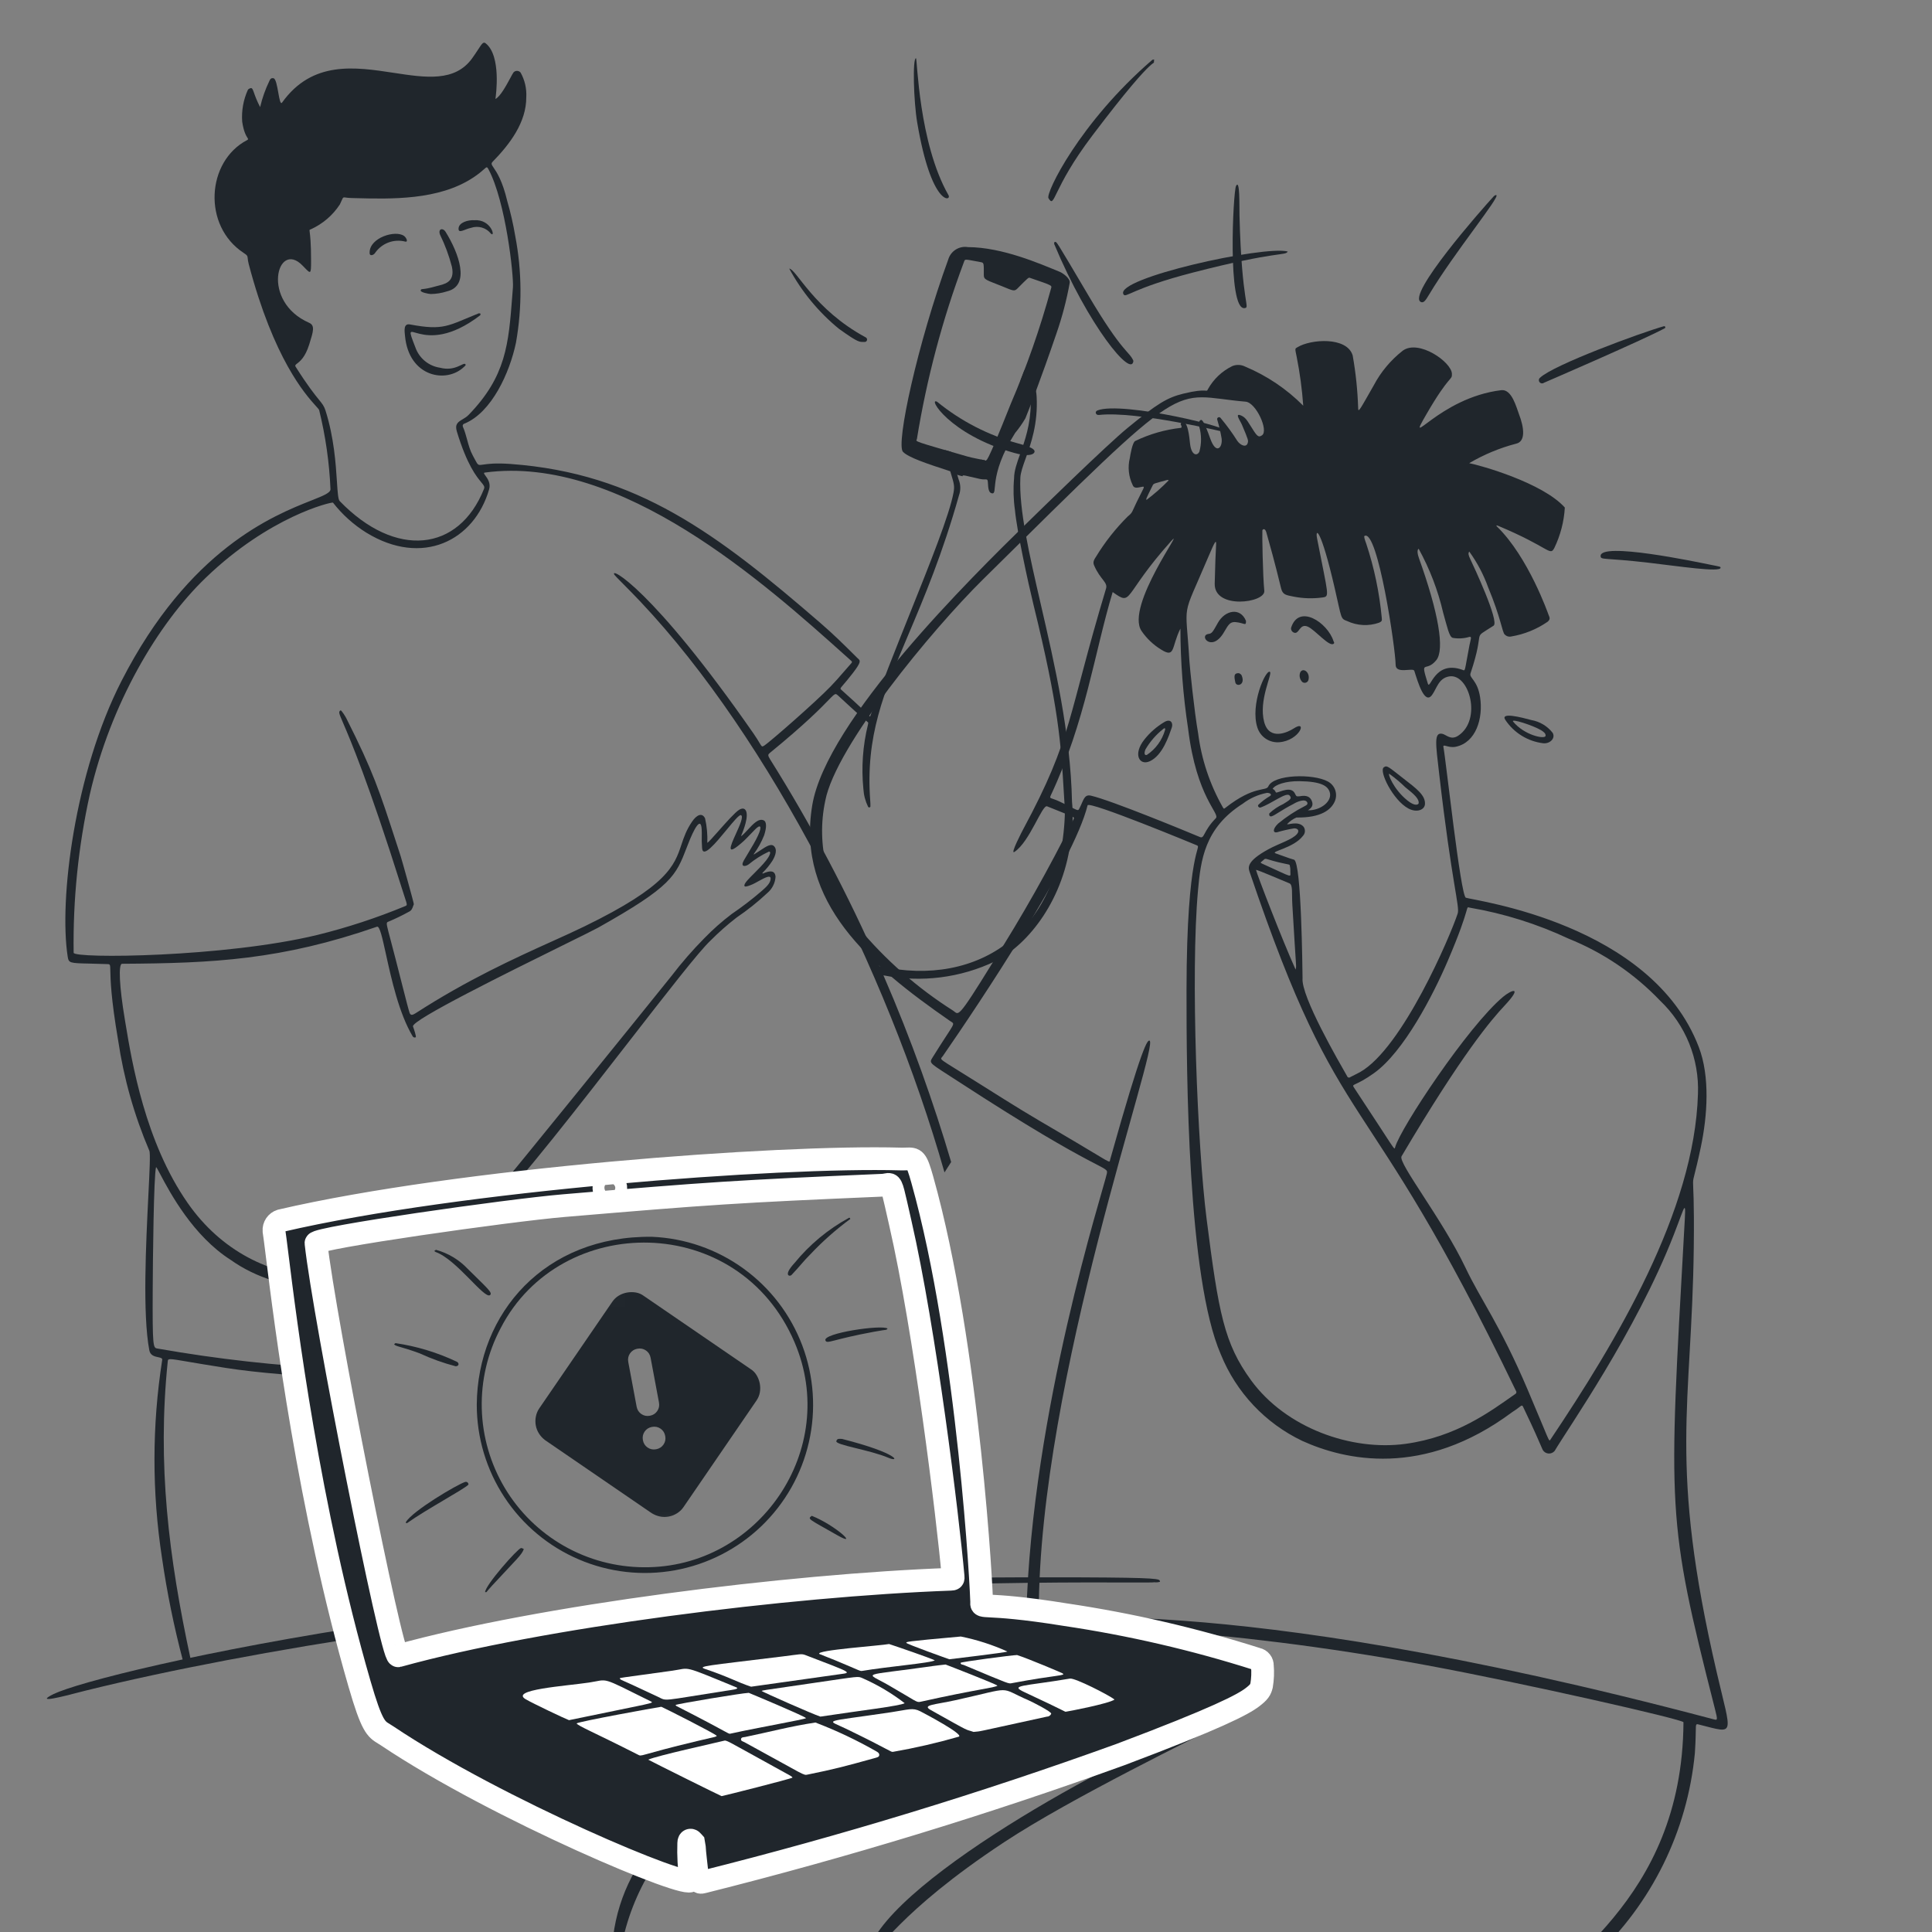 <svg width="85" height="85" viewBox="0 0 85 85" fill="none" xmlns="http://www.w3.org/2000/svg">
<rect x="0" y="0" width="85" height="85" fill="#808080" stroke="none"/>
<g clip-path="url(#clip0_578_3980)">
<path d="M17.819 14.785C17.989 16.594 19.656 16.897 20.431 16.125C20.46 16.096 20.513 16.062 20.47 16.019C20.381 15.93 20.025 16.355 19.358 16.178C19.113 16.142 18.883 16.04 18.692 15.882C18.501 15.724 18.356 15.517 18.275 15.283C17.612 13.576 18.507 15.872 21.122 13.875C21.138 13.863 21.136 13.825 21.143 13.8C21.115 13.795 21.083 13.777 21.061 13.786C19.704 14.33 19.533 14.555 18.037 14.274C17.738 14.219 17.799 14.572 17.819 14.785Z" fill="#20262C"/>
<path d="M18.954 12.936C19.196 12.932 19.436 12.893 19.666 12.819C20.72 12.567 20.176 11.119 19.604 10.2C19.481 10.004 19.256 10.066 19.363 10.333C19.583 10.782 19.756 11.252 19.882 11.736C20.037 12.453 19.504 12.506 19.221 12.585C18.532 12.783 18.547 12.674 18.51 12.768C18.473 12.861 18.849 12.93 18.954 12.936Z" fill="#20262C"/>
<path d="M16.523 11.099C16.669 10.899 16.871 10.748 17.103 10.664C17.335 10.58 17.587 10.568 17.826 10.628C17.973 10.662 17.878 10.455 17.78 10.383C17.4 10.104 16.264 10.456 16.262 11.105C16.243 11.28 16.433 11.255 16.523 11.099Z" fill="#20262C"/>
<path d="M20.722 10.024C20.876 9.971 21.044 9.967 21.201 10.012C21.358 10.058 21.497 10.151 21.598 10.279C21.811 10.474 21.616 9.63 20.857 9.689C20.596 9.672 20.192 9.786 20.175 10.045C20.157 10.304 20.439 10.082 20.722 10.024Z" fill="#20262C"/>
<path fill-rule="evenodd" clip-rule="evenodd" d="M45.123 20.174C45.001 20.514 44.902 20.791 44.891 21.018C44.827 22.406 45.277 24.358 45.793 26.598C46.401 29.234 47.101 32.271 47.163 35.262C47.214 35.797 47.2 36.337 47.121 36.869C46.833 39.526 45.276 41.535 43.792 42.288C42.262 43.023 40.534 43.241 38.868 42.911C40.099 45.743 41.096 48.576 41.847 51.124C41.748 51.275 41.651 51.427 41.554 51.581C39.011 42.651 33.874 32.506 28.177 26.471C27.912 26.19 27.628 25.903 27.409 25.682C27.204 25.476 27.057 25.327 27.036 25.295C26.769 24.893 28.674 25.84 33.137 32.251C33.274 32.448 33.357 32.586 33.412 32.679C33.52 32.86 33.525 32.868 33.629 32.8C33.87 32.643 35.836 30.93 36.538 30.207C36.734 30.006 36.919 29.793 37.103 29.58C37.218 29.447 37.334 29.313 37.452 29.182C37.492 29.139 37.495 29.112 37.452 29.076C37.404 29.032 37.355 28.989 37.306 28.944L37.198 28.848L37.197 28.847C33.673 25.688 27.306 19.981 21.333 20.791C21.264 20.8 21.298 20.848 21.358 20.929C21.448 21.053 21.597 21.258 21.52 21.526C20.867 23.79 18.581 24.946 16.116 23.434C15.552 23.083 15.056 22.635 14.648 22.112C14.555 22.087 11.857 22.717 9.052 25.419C6.95 27.44 4.868 30.953 3.952 34.947C3.446 37.235 3.207 39.574 3.24 41.917C3.237 42.182 9.892 42.121 13.961 41.134C15.279 40.809 16.57 40.385 17.825 39.866C17.923 39.826 17.921 39.822 17.804 39.467C17.774 39.373 17.735 39.255 17.688 39.106C16.191 34.361 15.413 32.548 15.098 31.814C14.905 31.362 14.886 31.319 14.983 31.253C15.018 31.23 15.207 31.541 15.235 31.598C16.419 33.948 16.684 34.763 17.456 37.14L17.458 37.145C17.512 37.311 17.568 37.484 17.627 37.666C17.682 37.835 18.218 39.754 18.207 39.781C18.196 39.807 18.186 39.834 18.177 39.861C18.142 39.962 18.107 40.064 17.985 40.116C17.696 40.275 17.4 40.419 17.096 40.546L17.092 40.547C17.068 40.556 17.049 40.564 17.037 40.577C16.991 40.624 17.023 40.748 17.175 41.318C17.233 41.537 17.309 41.822 17.404 42.193C17.522 42.651 17.617 43.027 17.696 43.336C17.873 44.031 17.964 44.387 18.02 44.561C18.067 44.681 18.148 44.666 18.286 44.577C20.584 43.092 22.663 42.152 24.296 41.413L24.297 41.413C24.817 41.178 25.293 40.963 25.715 40.757C29.373 38.975 29.672 38.083 29.98 37.16C30.088 36.837 30.198 36.511 30.453 36.141C30.637 35.871 30.88 35.724 31.02 36.003C31.1 36.357 31.133 36.72 31.119 37.083C31.177 37.051 31.375 36.827 31.609 36.563C31.938 36.191 32.339 35.738 32.519 35.628C32.794 35.46 32.941 35.696 32.801 36.22C32.752 36.405 32.688 36.586 32.61 36.761C32.601 36.772 32.614 36.784 32.625 36.776C32.718 36.703 32.814 36.599 32.911 36.493C33.14 36.246 33.377 35.989 33.603 36.093C33.718 36.146 33.745 36.367 33.618 36.752C33.502 37.044 33.349 37.32 33.164 37.573C33.155 37.583 33.167 37.596 33.178 37.588C33.271 37.532 33.36 37.473 33.443 37.417C33.731 37.225 33.957 37.075 34.086 37.267C34.216 37.458 34.047 37.76 33.992 37.855C33.865 38.054 33.716 38.237 33.547 38.402C33.546 38.404 33.545 38.406 33.544 38.409C33.544 38.41 33.544 38.412 33.544 38.413C33.544 38.416 33.544 38.419 33.545 38.421C33.546 38.422 33.547 38.423 33.548 38.425C33.55 38.428 33.553 38.43 33.557 38.431C33.559 38.432 33.561 38.432 33.563 38.432C33.565 38.432 33.567 38.431 33.569 38.431C33.881 38.292 34.095 38.288 34.121 38.571C34.113 38.707 34.077 38.841 34.016 38.963C33.955 39.085 33.87 39.194 33.766 39.282C33.341 39.681 32.885 40.045 32.403 40.371C31.998 40.685 31.614 41.024 31.253 41.388C30.751 41.859 29.328 43.691 27.663 45.835C25.519 48.596 22.972 51.875 21.473 53.433C21.221 53.466 20.965 53.5 20.705 53.536C21.185 53.108 21.636 52.649 22.056 52.161C22.479 51.675 27.974 44.894 29.546 42.934C29.992 42.351 30.475 41.796 30.991 41.274C31.362 40.893 31.76 40.54 32.184 40.218C32.647 39.903 33.093 39.562 33.517 39.195C33.698 39.036 33.899 38.859 33.905 38.662C33.911 38.471 33.647 38.617 33.379 38.764C33.257 38.832 33.134 38.9 33.036 38.936C33.026 38.94 33.014 38.944 33.002 38.949C32.891 38.991 32.725 39.054 32.751 38.936C32.775 38.826 32.958 38.644 33.178 38.425C33.349 38.254 33.543 38.061 33.702 37.862C33.812 37.725 33.969 37.466 33.83 37.466C33.509 37.616 33.209 37.805 32.937 38.03C32.779 38.14 32.562 38.144 32.727 37.853C32.787 37.748 32.855 37.635 32.927 37.517C33.076 37.27 33.237 37.004 33.35 36.759C33.545 36.333 33.455 36.25 33.217 36.496C33.174 36.54 33.121 36.595 33.066 36.652L33.066 36.652C32.933 36.79 32.787 36.941 32.737 36.987C31.895 37.749 32.124 37.244 32.376 36.687C32.545 36.314 32.724 35.917 32.599 35.863C32.525 35.832 32.264 36.148 31.967 36.509C31.491 37.087 30.923 37.776 30.889 37.314C30.87 37.053 30.872 36.923 30.875 36.799C30.876 36.711 30.878 36.626 30.872 36.498C30.84 35.867 30.51 36.525 30.282 37.112C30.27 37.143 30.258 37.174 30.246 37.204L30.218 37.276C29.729 38.544 29.555 38.995 26.308 40.817C26.143 40.909 25.557 41.198 24.769 41.587L24.769 41.587C22.362 42.775 18.074 44.892 18.17 45.16L18.175 45.174V45.174C18.206 45.261 18.331 45.62 18.288 45.637C18.265 45.647 18.239 45.649 18.215 45.642C18.191 45.634 18.171 45.618 18.158 45.597C17.551 44.584 17.215 43.05 16.981 41.985C16.818 41.244 16.705 40.73 16.586 40.771C12.38 42.232 9.392 42.379 5.371 42.402C5.203 42.403 5.248 43.39 5.491 44.843C5.501 44.905 5.512 44.969 5.523 45.037C5.8 46.711 6.386 50.25 8.262 52.934C9.732 55.039 11.876 56.094 14.111 56.186C14.136 56.345 14.163 56.512 14.191 56.684C12.658 56.657 11.247 56.21 10.157 55.435C8.489 54.377 7.47 52.452 7.059 51.678C6.959 51.489 6.895 51.368 6.867 51.345C6.761 51.702 6.724 55.541 6.719 56.688C6.706 59.296 6.735 59.3 6.928 59.33C6.938 59.332 6.949 59.334 6.961 59.336C9.557 59.792 12.179 60.086 14.811 60.215C14.835 60.349 14.86 60.484 14.886 60.62C13.21 60.541 11.365 60.406 9.93 60.182C9.188 60.066 8.664 59.977 8.293 59.914L8.291 59.913H8.29C7.404 59.762 7.394 59.761 7.38 59.901C6.915 64.413 7.417 68.499 8.385 72.987C8.315 73.009 8.241 73.028 8.17 73.046C8.13 73.056 8.09 73.066 8.052 73.076C7.657 71.583 7.348 70.069 7.127 68.54C6.683 65.654 6.686 62.716 7.136 59.831C7.15 59.752 7.066 59.734 6.958 59.711C6.809 59.68 6.613 59.638 6.57 59.41C6.268 57.827 6.424 54.687 6.526 52.619C6.581 51.529 6.62 50.736 6.57 50.627C5.907 49.075 5.446 47.443 5.198 45.773C4.877 43.898 4.861 43.073 4.854 42.708C4.848 42.427 4.848 42.42 4.717 42.416C4.406 42.405 4.153 42.399 3.946 42.394C3.069 42.375 3.023 42.373 2.978 42.086C2.59 39.596 3.282 33.989 5.346 29.959C8.315 24.156 12.034 22.68 13.684 22.025C14.221 21.812 14.539 21.686 14.54 21.526C14.49 20.352 14.323 19.186 14.042 18.044C14.033 18.013 13.98 17.954 13.891 17.856C13.437 17.351 12.048 15.808 10.945 11.627C10.912 11.503 10.904 11.425 10.899 11.369C10.887 11.257 10.885 11.236 10.715 11.124C8.903 9.931 9.083 7.101 10.868 6.166C10.931 6.133 10.923 6.12 10.884 6.058C10.831 5.973 10.72 5.796 10.655 5.349C10.622 4.873 10.706 4.396 10.902 3.96C10.914 3.923 10.975 3.893 11.02 3.88C11.096 3.859 11.12 3.926 11.178 4.092C11.226 4.229 11.299 4.434 11.445 4.712C11.537 4.315 11.674 3.929 11.851 3.562C11.889 3.476 11.929 3.421 12.035 3.443C12.135 3.465 12.193 3.789 12.244 4.078C12.294 4.362 12.339 4.612 12.412 4.51C13.741 2.657 15.617 2.944 17.319 3.204C18.731 3.42 20.023 3.617 20.78 2.555C20.889 2.402 20.972 2.275 21.038 2.174C21.209 1.912 21.266 1.825 21.369 1.907C22.063 2.458 21.818 4.205 21.798 4.345L21.798 4.349L21.797 4.354C22.009 4.254 22.283 3.745 22.454 3.428C22.521 3.303 22.572 3.208 22.597 3.18C22.618 3.159 22.642 3.143 22.669 3.132C22.696 3.122 22.725 3.117 22.754 3.118C22.783 3.12 22.812 3.127 22.838 3.14C22.864 3.153 22.887 3.172 22.905 3.194C23.088 3.523 23.175 3.897 23.154 4.274C23.159 5.374 22.445 6.327 21.675 7.115C21.594 7.198 21.628 7.246 21.72 7.382C21.852 7.576 22.104 7.947 22.317 8.846C22.464 9.351 22.581 9.864 22.668 10.382C22.965 11.933 22.976 13.525 22.7 15.08C22.423 16.401 21.63 18.147 20.435 18.637C20.42 18.641 20.407 18.647 20.395 18.657C20.383 18.666 20.374 18.678 20.367 18.691C20.361 18.705 20.357 18.719 20.357 18.734C20.357 18.749 20.36 18.764 20.366 18.777C20.447 18.959 20.498 19.15 20.551 19.342C20.616 19.582 20.681 19.822 20.802 20.043C20.837 20.107 20.865 20.161 20.89 20.207C20.967 20.353 21.002 20.42 21.055 20.444C21.1 20.464 21.157 20.456 21.262 20.44C21.449 20.413 21.786 20.363 22.469 20.413C28.036 20.82 31.553 23.483 36.093 27.408C36.666 27.903 37.125 28.358 37.509 28.739C37.582 28.812 37.653 28.881 37.72 28.948C37.725 28.953 37.73 28.957 37.734 28.961C37.74 28.967 37.746 28.972 37.752 28.977C37.851 29.066 37.904 29.115 37.519 29.616C37.327 29.864 37.195 30.017 37.11 30.116C37.01 30.232 36.974 30.273 36.981 30.306C36.986 30.324 37.003 30.339 37.031 30.363C37.038 30.369 37.046 30.376 37.054 30.384C37.926 31.162 38.152 31.404 38.224 31.48C38.248 31.506 38.254 31.513 38.262 31.515C38.265 31.516 38.268 31.516 38.272 31.517C38.274 31.517 38.276 31.517 38.279 31.517C38.28 31.518 38.282 31.518 38.284 31.518C38.764 30.151 39.41 28.54 40.028 26.998C40.929 24.751 41.771 22.651 41.952 21.668C42.003 21.389 41.968 21.271 41.855 20.894C41.837 20.835 41.818 20.769 41.796 20.696C41.742 20.509 41.652 20.176 41.571 19.799L41.845 19.878C41.979 20.444 42.131 20.947 42.168 21.067C42.173 21.083 42.175 21.092 42.176 21.094C42.268 21.317 42.274 21.566 42.192 21.792C41.462 24.383 40.656 26.287 39.964 27.921C38.877 30.488 38.073 32.388 38.287 35.237C38.294 35.322 38.297 35.407 38.294 35.492C38.289 35.502 38.282 35.51 38.273 35.516C38.264 35.522 38.253 35.525 38.242 35.525C38.232 35.525 38.221 35.522 38.212 35.516C38.203 35.51 38.196 35.502 38.191 35.492C38.071 35.246 38.001 34.979 37.985 34.706C37.891 33.759 37.959 32.803 38.187 31.879C38.189 31.869 38.191 31.86 38.192 31.851C38.199 31.82 38.202 31.805 38.197 31.793C38.193 31.783 38.183 31.775 38.166 31.76L38.155 31.752C37.694 31.364 37.467 31.152 37.227 30.929C37.127 30.835 37.024 30.74 36.902 30.629L36.887 30.615C36.838 30.571 36.806 30.542 36.773 30.538C36.712 30.532 36.644 30.603 36.453 30.799C36.13 31.132 35.457 31.828 33.878 33.119C33.789 33.192 33.767 33.223 33.878 33.402C35.706 36.314 37.315 39.358 38.692 42.509C43.078 43.487 46.752 40.948 46.853 35.672C46.837 35.421 46.823 35.182 46.809 34.951C46.673 32.656 46.582 31.135 45.467 26.596C45.23 25.629 44.738 23.354 44.653 22.437C44.587 21.976 44.574 21.509 44.615 21.045C44.615 20.722 44.739 20.372 44.886 19.962C45.09 19.385 45.338 18.687 45.347 17.772L45.347 17.726L45.348 17.653C45.352 17.264 45.353 17.157 45.276 17.15C45.192 17.142 45.066 17.273 44.966 17.717L44.603 18.865C44.577 18.961 44.511 18.984 44.456 18.961C44.369 18.924 44.399 18.823 44.496 18.496C44.531 18.377 44.576 18.228 44.626 18.041L44.632 18.019C44.685 17.824 44.879 17.116 44.905 16.71C44.961 16.567 45.016 16.424 45.071 16.28C45.157 16.45 45.152 16.738 45.138 16.933C45.496 16.783 45.588 17.069 45.608 17.456C45.67 18.649 45.356 19.526 45.123 20.174ZM41.368 69.498C41.353 69.715 41.337 69.931 41.321 70.147C41.417 70.172 41.515 70.189 41.614 70.195C41.635 70.01 41.661 69.77 41.688 69.486C41.582 69.49 41.476 69.494 41.368 69.498ZM43.429 20.214C43.382 20.285 43.367 20.274 43.351 20.263C43.347 20.26 43.342 20.256 43.337 20.255C43.278 20.241 43.219 20.229 43.16 20.216L43.163 20.233C43.169 20.268 43.188 20.298 43.216 20.319C43.244 20.339 43.279 20.348 43.313 20.343C43.347 20.339 43.379 20.321 43.4 20.294C43.418 20.271 43.428 20.243 43.429 20.214ZM14.026 17.578C14.186 17.775 14.258 17.863 14.322 18.066C14.699 19.256 14.774 20.43 14.824 21.195C14.854 21.658 14.874 21.971 14.945 22.045C17.401 24.582 20.181 24.288 21.293 21.512C21.334 21.411 21.284 21.351 21.172 21.216C20.966 20.968 20.55 20.465 20.1 18.985C20 18.657 20.156 18.564 20.349 18.449C20.437 18.397 20.533 18.34 20.616 18.255C22.267 16.553 22.375 15.144 22.538 13.014C22.547 12.892 22.557 12.767 22.567 12.639C22.606 12.142 22.252 8.858 21.487 7.44C21.426 7.328 21.413 7.34 21.29 7.45C21.202 7.528 21.059 7.656 20.803 7.823C19.288 8.813 17.225 8.759 15.596 8.716L15.448 8.712C15.341 8.709 15.268 8.699 15.217 8.692C15.163 8.685 15.133 8.68 15.111 8.691C15.082 8.705 15.065 8.744 15.027 8.831C15.008 8.874 14.983 8.929 14.95 8.998C14.637 9.475 14.195 9.853 13.675 10.088C13.667 10.091 13.659 10.094 13.653 10.096C13.639 10.101 13.63 10.105 13.624 10.111C13.614 10.123 13.617 10.147 13.626 10.214C13.644 10.353 13.686 10.679 13.686 11.479C13.686 12.072 13.672 12.058 13.395 11.77C13.367 11.741 13.337 11.71 13.303 11.676C12.192 10.543 11.466 13.27 13.601 14.202C13.867 14.319 13.782 14.588 13.613 15.126L13.601 15.165C13.426 15.72 13.198 15.896 13.077 15.99C13.003 16.047 12.968 16.074 13.008 16.138C13.544 16.984 13.843 17.352 14.026 17.578Z" fill="#20262C"/>
<path d="M41.862 20.753C41.919 20.765 41.969 20.797 42.005 20.842C42.115 20.893 42.231 20.93 42.35 20.953C42.331 20.868 42.503 20.939 43.11 21.071C43.41 21.137 43.454 21 43.465 21.258C43.476 21.484 43.498 21.673 43.632 21.703C43.94 21.771 43.443 20.98 44.66 19.051C44.828 18.849 44.98 18.633 45.112 18.406C45.234 18.116 45.79 16.692 46.476 14.681C46.73 13.951 46.926 13.203 47.063 12.443C47.097 12.245 46.747 12.009 46.627 11.96C45.753 11.604 44.108 10.879 42.585 10.872C42.399 10.841 42.208 10.88 42.049 10.98C41.889 11.081 41.772 11.236 41.719 11.417C40.375 15.098 39.401 19.555 39.729 19.881C39.979 20.13 40.72 20.38 41.862 20.753ZM40.339 19.322C40.769 16.668 41.46 14.063 42.403 11.545C42.468 11.375 42.396 11.398 43.168 11.537C43.291 11.56 43.285 11.603 43.283 12.097C43.283 12.316 43.403 12.317 44.095 12.597C44.56 12.785 44.621 12.835 44.761 12.695C45.233 12.219 45.249 12.202 45.309 12.223C46.361 12.586 46.28 12.548 46.234 12.718C45.763 14.441 45.172 16.13 44.467 17.772C43.357 20.563 43.4 20.27 43.337 20.255C43.08 20.194 42.818 20.156 42.565 20.085C40.175 19.397 40.281 19.433 40.339 19.322Z" fill="#20262C"/>
<path d="M50.778 2.619C50.747 2.625 50.707 2.619 50.689 2.64C47.499 5.391 45.998 8.498 46.128 8.718C46.42 9.208 46.265 8.335 48.057 5.966C51.151 1.878 50.715 3.076 50.778 2.619Z" fill="#20262C"/>
<path d="M49.425 12.944C49.529 13.139 49.761 12.695 52.489 11.99C56.224 11.025 56.558 11.265 56.654 11.065C55.6 10.792 49.048 12.24 49.425 12.944Z" fill="#20262C"/>
<path d="M41.73 8.588C40.412 6.276 40.358 2.562 40.299 2.562C40.143 2.562 40.195 4.461 40.354 5.395C40.981 9.098 41.883 8.859 41.73 8.588Z" fill="#20262C"/>
<path d="M48.284 18.057C48.149 18.111 48.209 18.273 48.349 18.257C50.016 18.067 53.959 19.033 53.97 19.03C54.496 18.863 49.36 17.633 48.284 18.057Z" fill="#20262C"/>
<path d="M36.907 14.464C37.797 15.101 37.806 15.039 38.021 15.044C38.047 15.049 38.074 15.044 38.097 15.03C38.12 15.016 38.136 14.994 38.144 14.969C38.151 14.943 38.149 14.916 38.137 14.892C38.126 14.868 38.106 14.849 38.081 14.839C35.813 13.614 35.039 11.848 34.724 11.817C35.272 12.833 36.014 13.733 36.907 14.464Z" fill="#20262C"/>
<path fill-rule="evenodd" clip-rule="evenodd" d="M17.082 71.387C8.866 72.612 3.349 74.041 2.378 74.525H2.366C1.451 74.983 2.826 74.625 3.521 74.443C3.628 74.416 3.719 74.392 3.783 74.376C7.459 73.469 12.111 72.582 17.19 71.83C17.156 71.694 17.12 71.546 17.082 71.387ZM34.503 70.004C35.665 69.933 36.819 69.874 37.959 69.829C43.612 69.603 47.752 69.617 49.637 69.623C50.377 69.625 50.769 69.626 50.769 69.612C50.858 69.624 50.949 69.618 51.036 69.592C51.032 69.583 51.031 69.575 51.03 69.567C51.015 69.465 51.007 69.41 47.508 69.397C45.776 69.391 43.903 69.395 41.936 69.418C41.934 69.472 41.91 69.477 41.817 69.481C39.646 69.56 37.13 69.741 34.503 70.004Z" fill="#20262C"/>
<path d="M59.753 17.945C59.753 18.191 59.833 18.014 60.441 16.951C60.754 16.359 61.189 15.84 61.716 15.428C62.411 14.918 63.859 15.922 63.878 16.444C63.889 16.756 63.793 16.435 62.759 18.22C61.782 19.908 63.291 17.501 66.049 17.166C66.516 17.109 66.715 17.928 66.83 18.225C67.051 18.801 67.136 19.424 66.702 19.52C65.978 19.709 65.283 19.998 64.639 20.378C65.126 20.471 67.869 21.237 68.846 22.33C68.81 22.947 68.653 23.55 68.385 24.107C68.182 24.489 68.2 24.089 65.886 23.123C65.83 23.106 65.817 23.123 65.861 23.166C67.25 24.515 68.123 27.033 68.127 27.042C68.197 27.194 68.203 27.255 68.085 27.357C67.605 27.688 67.059 27.908 66.484 28.003C66.434 28.015 66.382 28.013 66.332 27.998C66.284 27.983 66.239 27.955 66.204 27.918C66.091 27.829 66.04 27.2 65.475 25.847C65.273 25.284 64.993 24.752 64.642 24.267C64.584 24.339 64.606 24.431 64.68 24.585C64.816 24.869 65.981 27.352 65.711 27.528C64.686 28.194 65.394 27.547 64.696 29.626C64.627 29.83 65.002 29.914 65.118 30.673C65.261 31.604 64.936 32.671 64.048 32.854C63.708 32.924 63.47 32.697 63.505 32.87C63.605 33.355 64.26 39.421 64.492 39.496C64.917 39.633 72.654 40.632 74.739 46.063C75.24 47.367 75.118 49.094 74.83 50.462C74.282 53.063 74.57 50.559 74.519 54.887C74.434 61.89 73.385 64.348 75.534 73.599C76.185 76.401 76.368 76.282 74.785 75.883C74.521 75.817 74.658 75.789 74.568 77.124C74.242 80.555 72.67 83.749 70.15 86.1C68.543 87.617 67.698 88.498 67.02 88.852C66.913 88.907 66.836 88.864 66.91 88.738C68.291 86.397 74.013 83.754 74.066 75.772C74.066 75.65 67.078 74.061 62.77 73.265C53.502 71.548 46.468 71.463 45.983 71.65C43.576 72.573 39.477 74.562 36.937 75.897C35.016 76.867 33.183 78.001 31.457 79.286C29.353 80.757 27.891 82.977 27.37 85.491C27.265 85.723 26.877 85.724 27.027 84.853C27.677 81.071 30.824 78.888 34.099 76.887C35.208 76.21 39.119 74.21 40 73.811C45.922 71.126 45.134 71.756 45.153 71.071C45.395 62.08 48.545 52.344 48.696 51.635C48.774 51.267 48.507 51.711 42.181 47.593C40.883 46.747 40.859 46.797 41.03 46.522C42.045 44.889 42.05 45.094 41.792 44.915C38.239 42.453 35.026 39.698 35.735 35.431C36.355 31.686 42.755 25.384 45.193 23C45.729 22.475 48.678 19.589 49.613 18.824C50.907 17.764 51.344 17.495 52.058 17.32C53.163 17.048 53.066 17.293 53.144 17.122C53.388 16.683 53.762 16.328 54.214 16.107C54.304 16.069 54.402 16.052 54.501 16.056C54.599 16.059 54.695 16.085 54.783 16.129C55.739 16.53 56.607 17.114 57.337 17.849C57.286 17.128 57.19 16.411 57.049 15.702C56.966 15.303 56.973 15.346 57.082 15.277C57.661 14.92 59.26 14.801 59.512 15.637C59.648 16.399 59.728 17.171 59.753 17.945ZM45.702 70.952C45.702 71.638 52.769 69.649 75.378 75.639C75.57 75.69 75.581 75.696 75.445 75.164C73.317 66.812 73.408 66.465 74.097 54.131C74.183 52.644 74.177 52.946 73.637 54.33C71.972 58.602 68.943 62.903 68.399 63.833C68.366 63.873 68.323 63.905 68.275 63.925C68.227 63.945 68.175 63.953 68.123 63.949C68.071 63.944 68.021 63.926 67.977 63.898C67.933 63.87 67.897 63.831 67.872 63.786C67.324 62.524 67.362 62.654 67.007 61.889C66.949 61.764 66.908 61.893 66.534 62.125C62.61 65.051 59.142 64.232 57.296 63.394C55.667 62.618 54.388 61.26 53.711 59.587C52.243 56.226 52.199 47.235 52.202 43.581C52.208 37.33 52.893 37.294 52.657 37.191C52.614 37.172 47.902 35.219 47.849 35.431C47.227 37.944 43.11 44.108 41.481 46.462C41.349 46.653 41.193 46.483 42.972 47.605C44.969 48.865 45.193 48.994 46.549 49.789C49.028 51.243 48.791 51.192 48.844 51.01C50.271 45.92 50.485 45.766 50.571 45.782C51.051 45.883 45.702 60.679 45.702 70.952ZM53.086 53.632C53.614 57.777 53.859 59.104 55.041 60.726C56.578 62.832 59.465 63.847 61.833 63.524C64.081 63.217 65.573 62.096 66.662 61.332C66.674 61.327 66.685 61.319 66.694 61.309C66.702 61.298 66.709 61.286 66.712 61.273C66.715 61.26 66.716 61.246 66.714 61.233C66.711 61.22 66.706 61.208 66.698 61.197C59.898 47.091 59.084 50.482 54.976 38.355C54.91 38.157 54.849 37.889 55.795 37.369C56.274 37.106 56.852 36.944 57.064 36.692C57.179 36.554 57.107 36.437 56.93 36.445C56.676 36.487 56.425 36.545 56.179 36.618C55.998 36.652 55.985 36.468 56.238 36.229C56.596 35.935 56.985 35.679 57.398 35.468C57.459 35.434 57.539 35.404 57.52 35.319C57.446 35.106 57.046 35.28 56.909 35.369C56.38 35.639 56.108 35.862 55.952 35.912C55.83 35.952 55.828 35.81 55.85 35.781C56.029 35.614 56.235 35.476 56.458 35.374C56.726 35.204 56.866 35.14 56.736 34.997C56.589 34.834 55.955 35.354 55.456 35.528C55.401 35.547 55.312 35.471 55.362 35.408C55.513 35.264 55.679 35.138 55.859 35.032C55.987 34.957 55.877 34.882 55.742 34.882C55.355 34.957 54.989 35.12 54.675 35.36C52.991 36.429 52.827 37.849 52.707 39.171C52.374 42.855 52.682 50.455 53.086 53.632ZM74.703 48.127C74.733 47.365 74.6 46.605 74.314 45.899C74.027 45.192 73.594 44.555 73.042 44.029C71.907 42.839 70.53 41.906 69.004 41.294C67.627 40.648 66.169 40.191 64.669 39.934C64.443 39.886 64.761 39.788 63.695 42.275C63.057 43.766 61.766 46.274 60.451 47.213C59.635 47.796 59.456 47.676 59.561 47.835C61.41 50.626 61.339 50.627 61.38 50.475C61.604 49.643 64.588 45.145 66.13 43.856C66.505 43.543 67.023 43.36 66.184 44.255C65.622 44.856 64.347 46.331 61.662 50.873C61.492 51.159 63.461 53.636 64.479 55.781C65.156 57.206 65.983 58.258 67.205 61.126C68.212 63.491 68.136 63.452 68.22 63.326C71.109 59.015 74.553 53.296 74.703 48.127ZM41.935 44.466C42.19 44.627 42.07 44.949 43.678 42.341C44.967 40.313 46.15 38.219 47.22 36.067C47.296 35.918 47.315 35.988 46.067 35.475C45.851 35.386 45.306 37.034 44.633 37.479C44.416 37.624 44.995 36.523 45.024 36.47C47.211 32.404 46.954 31.563 48.661 25.895C48.746 25.614 48.409 25.503 48.141 24.886C48.092 24.773 48.087 24.686 48.216 24.5C48.611 23.85 49.084 23.25 49.623 22.715C49.836 22.545 49.794 22.532 50.009 22.09C50.322 21.447 50.389 21.398 50.264 21.414C50.104 21.434 49.906 21.531 49.833 21.34C49.653 20.97 49.609 20.549 49.708 20.15C49.729 20.012 49.821 19.465 49.943 19.403C50.578 19.096 51.26 18.9 51.961 18.823C52.029 18.777 51.933 18.683 51.948 18.653C51.964 18.622 51.972 18.576 51.995 18.568C52.259 18.456 52.327 19.244 52.358 19.528C52.414 20.026 52.66 20.084 52.767 19.874C52.867 19.514 52.865 19.134 52.762 18.774C52.737 18.619 52.736 18.531 52.828 18.477C52.886 18.444 52.992 18.582 53.245 19.292C53.506 20.029 53.797 19.689 53.746 19.292C53.7 19.017 53.638 18.745 53.558 18.479C53.547 18.459 53.545 18.435 53.552 18.414C53.559 18.392 53.574 18.374 53.594 18.364C53.613 18.353 53.637 18.351 53.658 18.358C53.68 18.364 53.698 18.379 53.709 18.399C53.974 18.715 54.217 19.049 54.437 19.398C54.578 19.599 54.847 19.712 54.899 19.472C54.919 19.381 54.933 19.372 54.639 18.684C54.56 18.499 54.292 18.143 54.616 18.286C54.841 18.385 54.92 18.595 55.175 18.981C55.345 19.236 55.404 19.23 55.523 19.151C55.825 18.948 55.261 17.711 54.803 17.672C51.408 17.384 52.541 16.299 43.228 25.511C41.005 27.71 36.774 32.821 36.309 35.225C36.102 36.199 36.124 37.208 36.373 38.172C36.623 39.137 37.093 40.03 37.747 40.781C38.942 42.22 40.355 43.464 41.936 44.466H41.935ZM57.307 43.036C57.232 43.833 58.918 46.733 59.269 47.35C59.273 47.364 59.281 47.376 59.292 47.386C59.302 47.396 59.315 47.403 59.329 47.407C59.343 47.411 59.357 47.411 59.371 47.407C59.385 47.404 59.398 47.397 59.409 47.387C59.55 47.31 59.699 47.247 59.839 47.167C61.709 46.105 63.804 41.189 64.132 40.192C64.232 39.889 63.88 38.923 63.315 34.022C63.164 32.715 63.085 32.214 63.449 32.283C63.627 32.316 63.824 32.585 64.155 32.368C65.217 31.667 64.637 29.615 63.761 29.759C63.289 29.837 63.216 30.285 63.004 30.576C62.68 31.02 62.388 30.035 62.223 29.513C62.174 29.357 61.402 29.676 61.402 29.247C61.402 28.575 60.617 23.26 60.033 23.579C59.994 23.599 60.051 23.761 60.109 23.919C60.459 24.977 60.688 26.072 60.792 27.183C60.808 27.313 60.792 27.342 60.671 27.397C60.212 27.557 59.709 27.531 59.269 27.324C58.971 27.209 59.039 27.248 58.716 25.852C58.115 23.249 57.851 23.197 57.946 23.691C58.439 26.235 58.514 26.241 58.179 26.287C57.757 26.344 57.328 26.331 56.91 26.248C56.578 26.181 56.438 26.169 56.366 25.896C56.286 25.591 56.14 24.923 55.714 23.423C55.653 23.21 55.544 23.289 55.539 23.338C55.526 23.461 55.556 25.318 55.624 25.993C55.678 26.525 53.419 26.83 53.442 25.68C53.457 24.951 53.488 24.213 53.5 24.032C53.522 23.711 53.481 23.743 53.155 24.514C51.95 27.361 52.167 26.319 52.33 29.096C52.344 29.326 52.539 31.278 52.713 32.265C52.86 33.408 53.228 34.512 53.797 35.514C53.846 35.594 53.847 35.592 53.919 35.536C55.186 34.542 55.702 34.827 55.801 34.598C56.031 34.067 57.774 34.029 58.423 34.383C58.578 34.467 58.694 34.607 58.748 34.774C58.802 34.941 58.79 35.123 58.714 35.281C58.557 35.616 58.134 35.985 57.038 35.967C56.883 36.034 56.744 36.132 56.63 36.256C56.615 36.318 57.119 36.086 57.357 36.38C57.397 36.44 57.415 36.512 57.41 36.584C57.404 36.656 57.373 36.723 57.324 36.776C56.905 37.321 55.874 37.456 56.12 37.544C56.836 37.804 56.752 37.766 56.931 37.823C57.262 37.924 57.3 42.695 57.307 43.036H57.307ZM51.933 27.656C51.529 28.463 51.716 28.977 51.083 28.577C50.74 28.368 50.446 28.088 50.22 27.756C49.5 26.666 52.211 23.041 51.528 23.803C49.35 26.235 49.858 26.689 48.953 26.048C48.144 28.736 47.763 31.726 46.233 34.987C46.154 35.157 46.224 35.081 46.602 35.258C47.504 35.681 47.407 35.723 47.507 35.53C47.671 35.216 47.694 34.935 47.998 35.006C48.898 35.214 52.202 36.579 52.794 36.827C52.998 36.912 52.929 36.572 53.49 36C53.694 35.791 52.643 35.11 52.271 32.055C52.05 30.599 51.937 29.129 51.933 27.656ZM62.43 24.564C63.29 26.96 63.566 28.579 63.192 29.043C62.724 29.622 62.469 28.943 62.817 30.07C62.921 30.41 63.096 29.026 64.333 29.467C64.482 29.52 64.418 29.595 64.649 28.395C64.702 28.123 64.77 27.994 64.644 28.021C64.409 28.092 64.16 28.106 63.918 28.064C63.757 28.028 63.667 27.564 63.493 26.956C63.265 25.972 62.901 25.025 62.413 24.14C62.457 24.14 62.274 24.13 62.43 24.564H62.43ZM56.857 39.795C56.829 39.315 56.886 38.928 56.733 38.865C56.358 38.713 55.384 38.288 55.259 38.27C55.273 38.402 56.443 41.43 57.002 42.658C57.043 42.422 57.035 42.874 56.857 39.795ZM57.164 34.368C56.58 34.361 56.097 34.517 55.99 34.708C56.127 34.763 56.107 34.878 56.16 34.87C56.324 34.844 56.805 34.572 56.971 34.912C57.037 35.047 57.037 35.044 57.181 35.032C57.501 34.969 57.641 35.069 57.711 35.231C57.805 35.449 57.684 35.56 57.541 35.65C58.108 35.664 58.633 35.244 58.5 34.843C58.413 34.585 58.147 34.381 57.162 34.368H57.164ZM56.772 38.327C56.774 38.238 56.764 38.15 56.743 38.063C56.716 38.006 56.531 38.038 55.754 37.799C55.661 37.77 55.638 37.788 55.598 37.829C55.492 37.936 55.399 37.937 55.534 37.999C56.949 38.636 56.765 38.622 56.769 38.327H56.772ZM51.363 21.114C50.785 21.274 50.759 21.265 50.714 21.353C50.378 22.026 50.434 21.936 50.44 21.995C50.789 21.732 51.117 21.442 51.422 21.129L51.363 21.114Z" fill="#20262C"/>
<path d="M55.321 32.014C54.988 31.002 55.694 29.422 55.874 29.561C55.989 29.65 55.362 30.811 55.619 31.767C55.847 32.613 56.678 32.206 56.911 32.053C57.548 31.632 57.184 32.583 56.284 32.655C56.075 32.672 55.866 32.618 55.691 32.502C55.516 32.386 55.386 32.214 55.321 32.014Z" fill="#20262C"/>
<path d="M56.799 27.632C57.133 26.54 58.41 27.389 58.669 28.208C58.68 28.243 58.725 28.28 58.676 28.321C58.486 28.481 57.862 27.711 57.538 27.57C57.16 27.405 57.164 27.952 56.909 27.825C56.874 27.807 56.844 27.78 56.824 27.745C56.805 27.711 56.796 27.672 56.799 27.632Z" fill="#20262C"/>
<path d="M54.818 27.315C54.825 27.57 54.754 27.405 54.36 27.37C54.07 27.345 54.009 27.57 53.811 27.878C53.286 28.693 52.731 27.947 53.173 27.89C53.325 27.871 53.358 27.799 53.587 27.393C53.891 26.855 54.562 26.697 54.818 27.315Z" fill="#20262C"/>
<path d="M57.566 29.915C57.558 29.942 57.545 29.967 57.526 29.987C57.507 30.007 57.483 30.023 57.457 30.032C57.431 30.041 57.403 30.043 57.375 30.039C57.347 30.034 57.321 30.023 57.299 30.007C57.242 29.952 57.202 29.88 57.186 29.802C57.17 29.724 57.178 29.643 57.21 29.57C57.341 29.355 57.651 29.587 57.566 29.915Z" fill="#20262C"/>
<path d="M54.513 29.617C54.535 29.635 54.604 29.66 54.624 29.709C54.813 30.146 54.397 30.23 54.35 30.025C54.281 29.715 54.295 29.61 54.513 29.617Z" fill="#20262C"/>
<path d="M53.986 75.726C52.693 76.412 47.176 79.072 44.179 81.048C39.433 84.179 38.647 85.964 38.365 85.845C38.183 85.769 38.441 85.299 38.513 85.182C40.723 81.636 51.499 76.084 53.847 75.577C54.056 75.532 54.149 75.64 53.986 75.726Z" fill="#20262C"/>
<path d="M49.865 15.874C49.802 16.666 47.886 14.342 46.38 10.735C46.37 10.71 46.39 10.672 46.396 10.641C46.516 10.672 46.334 10.376 47.883 12.995C49.394 15.552 49.672 15.437 49.865 15.874Z" fill="#20262C"/>
<path d="M54.381 8.18C54.556 7.854 54.522 9.049 54.533 9.495C54.63 13.408 55.021 13.523 54.755 13.556C53.99 13.652 54.253 8.418 54.381 8.18Z" fill="#20262C"/>
<path d="M44.612 19.924C41.741 19.114 40.795 17.448 41.231 17.677C42.283 18.535 43.503 19.161 44.813 19.515C45.005 19.569 45.573 19.711 45.513 19.887C45.468 20.022 45.196 20.089 44.612 19.924Z" fill="#20262C"/>
<path d="M73.206 14.352C73.217 14.35 73.23 14.351 73.24 14.356C73.251 14.362 73.259 14.371 73.263 14.382C73.268 14.393 73.268 14.405 73.264 14.416C73.26 14.428 73.252 14.437 73.242 14.443C72.206 14.995 67.938 16.835 67.93 16.839C67.9 16.861 67.863 16.871 67.826 16.866C67.789 16.861 67.755 16.841 67.733 16.812C67.71 16.782 67.7 16.744 67.705 16.708C67.71 16.671 67.73 16.637 67.76 16.615C68.353 16.052 72.163 14.647 73.206 14.352Z" fill="#20262C"/>
<path d="M65.831 8.585C66.018 8.643 63.97 11.129 62.876 12.957C62.725 13.212 62.638 13.339 62.518 13.289C61.855 13.004 65.174 9.227 65.709 8.647C65.751 8.601 65.799 8.575 65.831 8.585Z" fill="#20262C"/>
<path d="M75.236 24.843C75.678 24.932 75.696 24.928 75.698 24.977C75.704 25.194 73.836 24.909 72.519 24.756C70.564 24.531 70.431 24.644 70.42 24.469C70.38 23.824 74.642 24.723 75.236 24.843Z" fill="#20262C"/>
<path d="M67.893 32.7C67.558 32.659 67.235 32.546 66.948 32.368C66.66 32.191 66.415 31.953 66.228 31.672C65.989 31.313 66.957 31.567 67.371 31.679C67.745 31.744 68.081 31.946 68.313 32.245C68.444 32.483 68.188 32.732 67.893 32.7ZM66.569 31.745C67.062 32.348 67.952 32.529 67.996 32.383C68.03 32.272 67.879 32.17 67.79 32.12C67.44 31.913 66.465 31.598 66.569 31.745Z" fill="#20262C"/>
<path d="M61.962 35.57C61.286 35.208 60.656 33.921 60.881 33.759C61.027 33.654 61.081 33.737 61.766 34.267C62.331 34.703 62.714 34.994 62.693 35.374C62.68 35.627 62.34 35.771 61.962 35.57ZM62.415 35.343C62.458 35.091 61.982 34.774 61.829 34.637C61.609 34.422 61.372 34.223 61.121 34.045C61.044 34.011 61.291 34.718 61.929 35.224C62.28 35.505 62.408 35.383 62.415 35.343Z" fill="#20262C"/>
<path d="M51.214 31.774C51.507 31.594 51.622 31.814 51.554 32.01C51.43 32.359 51.155 33.238 50.578 33.495C50.131 33.694 49.833 33.19 50.346 32.538C50.587 32.233 50.881 31.975 51.214 31.774ZM50.46 33.211C50.846 32.953 51.128 32.566 51.256 32.12C51.285 32.022 51.224 32.022 51.171 32.077C50.858 32.325 50.594 32.63 50.393 32.976C50.309 33.193 50.388 33.242 50.46 33.211Z" fill="#20262C"/>
<path d="M55.539 73.288C55.542 73.219 55.521 73.15 55.477 73.096C55.434 73.041 55.373 73.004 55.304 72.991C52.551 72.115 49.733 71.463 46.876 71.039C44.967 70.731 44.035 70.683 43.587 70.66C43.219 70.641 43.177 70.639 43.187 70.523C43.21 70.282 42.635 59.225 40.577 51.901C40.316 50.973 40.258 50.975 39.866 50.989C39.793 50.991 39.708 50.994 39.608 50.991C34.238 50.841 20.216 51.876 12.354 53.705C12.261 53.735 12.181 53.795 12.126 53.875C12.072 53.956 12.046 54.053 12.053 54.15C12.081 54.324 12.125 54.675 12.187 55.175C12.556 58.141 13.576 66.353 15.817 74.082C16.361 75.96 16.545 76.071 16.893 76.282C16.938 76.31 16.985 76.339 17.037 76.373C21.874 79.616 30.471 83.221 30.39 82.717C30.312 82.177 30.282 81.632 30.301 81.086C30.301 81.022 30.322 80.952 30.39 80.959C30.425 80.959 30.459 80.998 30.489 81.033C30.499 81.044 30.509 81.055 30.518 81.065C30.546 81.208 30.562 81.354 30.567 81.501C30.578 81.608 30.588 81.707 30.598 81.798C30.706 82.819 30.71 82.856 30.938 82.798C37.146 81.242 43.271 79.372 49.289 77.196C53.52 75.601 54.676 74.999 55.105 74.669C55.403 74.441 55.458 74.339 55.505 74.15C55.553 73.865 55.564 73.576 55.539 73.288ZM26.829 52.016C27.192 52.016 27.181 52.52 26.784 52.526C26.537 52.534 26.444 52.017 26.829 52.016ZM13.902 54.691C13.877 54.461 22.341 53.252 24.804 53.043C31.276 52.496 32.363 52.422 38.824 52.145C38.977 52.139 39.063 52.093 39.128 52.114C39.255 52.155 39.3 52.452 39.608 53.8C40.699 58.555 41.696 66.708 41.932 69.355C41.943 69.469 41.939 69.476 41.818 69.481C34.672 69.741 23.802 71.107 17.516 72.848C17.227 72.93 14.258 57.97 13.902 54.691Z" fill="#20262C"/>
<path d="M55.539 73.288C55.542 73.219 55.521 73.15 55.477 73.096C55.434 73.041 55.373 73.004 55.304 72.991C52.551 72.115 49.733 71.463 46.876 71.039C44.967 70.731 44.035 70.683 43.587 70.66C43.219 70.641 43.177 70.639 43.187 70.523C43.21 70.282 42.635 59.225 40.577 51.901C40.316 50.973 40.258 50.975 39.866 50.989C39.793 50.991 39.708 50.994 39.608 50.991C34.238 50.841 20.216 51.876 12.354 53.705C12.261 53.735 12.181 53.795 12.126 53.875C12.072 53.956 12.046 54.053 12.053 54.15C12.081 54.324 12.125 54.675 12.187 55.175C12.556 58.141 13.576 66.353 15.817 74.082C16.361 75.96 16.545 76.071 16.893 76.282C16.938 76.31 16.985 76.339 17.037 76.373C21.874 79.616 30.471 83.221 30.39 82.717C30.312 82.177 30.282 81.632 30.301 81.086C30.301 81.022 30.322 80.952 30.39 80.959C30.425 80.959 30.459 80.998 30.489 81.033C30.499 81.044 30.509 81.055 30.518 81.065C30.546 81.208 30.562 81.354 30.567 81.501C30.578 81.608 30.588 81.707 30.598 81.798C30.706 82.819 30.71 82.856 30.938 82.798C37.146 81.242 43.271 79.372 49.289 77.196C53.52 75.601 54.676 74.999 55.105 74.669C55.403 74.441 55.458 74.339 55.505 74.15C55.553 73.865 55.564 73.576 55.539 73.288ZM26.829 52.016C27.192 52.016 27.181 52.52 26.784 52.526C26.537 52.534 26.444 52.017 26.829 52.016ZM13.902 54.691C13.877 54.461 22.341 53.252 24.804 53.043C31.276 52.496 32.363 52.422 38.824 52.145C38.977 52.139 39.063 52.093 39.128 52.114C39.255 52.155 39.3 52.452 39.608 53.8C40.699 58.555 41.696 66.708 41.932 69.355C41.943 69.469 41.939 69.476 41.818 69.481C34.672 69.741 23.802 71.107 17.516 72.848C17.227 72.93 14.258 57.97 13.902 54.691Z" stroke="white"/>
<path d="M28.689 54.414C30.138 54.476 31.537 54.962 32.712 55.813C33.887 56.663 34.786 57.84 35.298 59.197C35.809 60.554 35.911 62.032 35.589 63.446C35.268 64.861 34.538 66.149 33.49 67.152C32.442 68.154 31.122 68.827 29.695 69.086C28.268 69.345 26.796 69.179 25.463 68.607C24.13 68.037 22.994 67.087 22.196 65.876C21.398 64.664 20.974 63.245 20.976 61.795C21.006 57.764 23.982 54.354 28.689 54.414ZM28.328 68.953C33.363 68.995 36.98 63.772 34.954 59.047C32.494 53.309 24.669 53.323 22.029 58.429C21.451 59.519 21.164 60.739 21.196 61.972C21.228 63.205 21.578 64.409 22.211 65.468C22.845 66.526 23.74 67.403 24.812 68.013C25.884 68.624 27.095 68.947 28.328 68.953Z" fill="#20262C"/>
<path d="M37.41 53.629C36.776 54.095 36.185 54.618 35.646 55.191C35.365 55.467 35.193 55.706 34.826 56.092C34.741 56.18 34.443 56.123 34.953 55.571C35.616 54.758 36.429 54.082 37.349 53.58C37.392 53.557 37.406 53.619 37.41 53.629Z" fill="#20262C"/>
<path d="M19.179 54.986C19.715 55.132 20.201 55.424 20.582 55.829C21.439 56.676 21.687 56.877 21.559 56.978C21.317 57.175 20.091 55.414 19.167 55.083C19.144 55.071 19.123 55.057 19.104 55.04L19.179 54.986Z" fill="#20262C"/>
<path d="M20.609 65.317C20.431 65.513 18.75 66.41 17.915 67.007C17.893 67.023 17.835 67.007 17.859 66.964C18.15 66.471 20.125 65.304 20.466 65.199C20.483 65.194 20.502 65.193 20.52 65.197C20.538 65.2 20.555 65.209 20.569 65.22C20.583 65.232 20.594 65.247 20.601 65.264C20.608 65.281 20.611 65.299 20.609 65.317Z" fill="#20262C"/>
<path d="M18.46 59.54C17.64 59.238 17.427 59.247 17.339 59.145C17.361 59.126 17.386 59.092 17.406 59.093C18.334 59.23 19.236 59.503 20.084 59.904C20.204 59.951 20.214 60.102 20.05 60.111C19.504 59.968 18.972 59.777 18.46 59.54Z" fill="#20262C"/>
<path d="M39.05 58.45C38.961 58.539 39.122 58.468 38.455 58.591C36.603 58.931 36.386 59.147 36.316 58.974C36.185 58.654 38.785 58.271 39.05 58.45Z" fill="#20262C"/>
<path d="M37.047 63.307C39.543 63.941 39.602 64.356 39.093 64.139C38.257 63.783 36.745 63.577 36.795 63.404C36.833 63.271 36.934 63.307 37.047 63.307Z" fill="#20262C"/>
<path d="M23.046 68.152C22.952 68.412 22.762 68.56 21.647 69.763C21.333 70.103 21.441 70.046 21.343 70.046C21.351 69.738 22.765 68.141 22.921 68.108C22.958 68.1 23.005 68.135 23.046 68.152Z" fill="#20262C"/>
<path d="M35.715 66.69C36.775 67.112 37.817 68.1 36.837 67.543C35.568 66.82 35.513 66.835 35.715 66.69Z" fill="#20262C"/>
<path d="M31.747 79.022C31.634 78.977 28.891 77.616 28.518 77.418C28.901 77.245 31.425 76.691 31.828 76.591C31.985 76.553 31.862 76.524 34.041 77.72C34.93 78.208 34.801 78.133 34.869 78.206C34.772 78.27 31.855 79.005 31.747 79.022Z" fill="white"/>
<path d="M35.876 75.784C36.805 76.139 37.705 76.566 38.568 77.06C38.631 77.097 38.69 77.138 38.683 77.22C38.676 77.303 38.59 77.316 38.527 77.336C37.159 77.717 36.684 77.84 35.537 78.073C35.335 78.114 35.489 78.141 32.751 76.648C32.691 76.616 32.594 76.6 32.601 76.52C32.609 76.422 32.715 76.434 32.785 76.42C33.866 76.197 34.756 75.953 35.876 75.784Z" fill="white"/>
<path d="M29.095 75.091C29.277 75.168 31.422 76.252 31.538 76.371C31.438 76.433 31.634 76.37 30.715 76.589C27.998 77.237 28.269 77.301 28.055 77.192C26.041 76.171 25.473 75.956 25.366 75.823C25.471 75.739 28.834 75.127 29.095 75.091Z" fill="white"/>
<path d="M36.095 75.524C35.738 75.41 33.565 74.444 33.511 74.397C33.585 74.364 33.285 74.407 35.797 74.043C37.827 73.749 37.731 73.739 37.952 73.835C38.612 74.125 39.233 74.494 39.803 74.934C39.579 75.058 37.83 75.26 36.095 75.524Z" fill="white"/>
<path d="M42.185 76.406C41.233 76.68 40.267 76.903 39.291 77.073C39.182 77.09 39.237 77.036 37.244 76.068C36.339 75.629 36.111 75.793 39.212 75.33C39.971 75.217 40.15 75.117 40.489 75.29C40.713 75.404 42.416 76.308 42.185 76.406Z" fill="white"/>
<path d="M42.833 76.197C42.411 76.051 42.814 76.281 40.95 75.234C40.545 75.006 41.114 75.006 42.048 74.799C44.683 74.214 43.869 74.21 45.272 74.815C45.377 74.86 46.281 75.311 46.248 75.399C46.232 75.437 46.205 75.469 46.171 75.492C46.136 75.515 46.096 75.526 46.054 75.526C42.612 76.278 43.258 76.149 42.833 76.197Z" fill="white"/>
<path d="M25.034 75.68C24.807 75.593 23.479 74.96 23.14 74.767C22.384 74.337 24.886 74.179 25.917 74.025C26.805 73.892 26.356 73.726 28.625 74.85C28.804 74.939 28.8 74.897 25.034 75.68Z" fill="white"/>
<path d="M32.943 74.478C33.032 74.513 35.372 75.491 35.465 75.591C35.34 75.66 33.406 75.993 32.147 76.271C32.026 76.297 32.228 76.316 29.76 75.058C29.743 75.049 29.734 75.027 29.721 75.012C29.831 74.956 32.652 74.487 32.943 74.478Z" fill="white"/>
<path d="M33.042 74.207C32.431 74.006 32.043 73.769 31.038 73.433C30.648 73.303 31.058 73.293 34.437 72.876C35.198 72.782 35.255 72.748 35.431 72.815C37.571 73.632 37.465 73.585 36.935 73.66C32.552 74.276 33.096 74.203 33.042 74.207Z" fill="white"/>
<path d="M41.601 73.232C41.709 73.272 43.829 74.093 43.884 74.163C43.715 74.266 43.056 74.302 40.497 74.871C40.318 74.911 40.336 74.858 39.083 74.136C38.051 73.541 37.8 73.763 41.077 73.294C41.243 73.27 41.411 73.255 41.601 73.232Z" fill="white"/>
<path d="M31.933 74.389C29.006 74.843 29.373 74.853 28.936 74.647C27.074 73.767 27.358 73.948 27.265 73.844C27.339 73.804 27.027 73.859 29.585 73.503C30.404 73.389 29.943 73.229 32.391 74.235C32.578 74.311 32.149 74.355 31.933 74.389Z" fill="white"/>
<path d="M49.035 74.772C48.817 74.947 46.971 75.302 46.9 75.307C46.828 75.313 47.024 75.356 45.082 74.453C44.387 74.129 45.006 74.2 47.074 73.851C47.294 73.814 48.783 74.574 49.035 74.772Z" fill="white"/>
<path d="M39.115 72.33C39.485 72.451 40.896 72.935 41.128 73.049C40.944 73.167 39.079 73.32 37.95 73.51C37.824 73.531 37.896 73.523 36.767 73.055C36.454 72.924 36.062 72.78 36.047 72.767C35.856 72.6 38.769 72.4 39.115 72.33Z" fill="white"/>
<path d="M44.747 72.815C45.233 72.969 46.698 73.59 46.742 73.618C46.931 73.73 46.487 73.679 44.522 74.051C44.366 74.081 44.483 74.125 42.4 73.252C42.352 73.232 42.258 73.241 42.264 73.156C42.265 73.119 44.53 72.816 44.747 72.815Z" fill="white"/>
<path d="M41.766 73.001C41.758 73 39.846 72.318 39.873 72.276C39.9 72.234 39.715 72.228 42.272 72C42.978 72.142 43.665 72.364 44.321 72.66C44.239 72.71 41.843 72.99 41.766 73.001Z" fill="white"/>
<mask id="mask0_578_3980" style="mask-type:alpha" maskUnits="userSpaceOnUse" x="21" y="54" width="15" height="15">
<rect x="21.5" y="57" width="12" height="12" transform="rotate(-10.589 21.5 57)" fill="#D9D9D9"/>
</mask>
<g mask="url(#mask0_578_3980)">
<path d="M29.422 66.722C29.29 66.747 29.161 66.746 29.033 66.719C28.905 66.692 28.783 66.642 28.668 66.571L23.987 63.364C23.878 63.282 23.788 63.187 23.717 63.077C23.646 62.968 23.598 62.847 23.573 62.716C23.549 62.585 23.55 62.454 23.576 62.322C23.602 62.19 23.652 62.07 23.725 61.963L26.932 57.282C27.012 57.165 27.107 57.073 27.217 57.006C27.328 56.938 27.448 56.893 27.579 56.868C27.71 56.844 27.841 56.842 27.973 56.864C28.104 56.886 28.224 56.938 28.332 57.02L33.014 60.227C33.129 60.298 33.221 60.391 33.289 60.506C33.357 60.62 33.403 60.743 33.428 60.874C33.452 61.005 33.453 61.134 33.43 61.261C33.407 61.389 33.356 61.511 33.276 61.627L30.069 66.309C29.996 66.416 29.902 66.505 29.789 66.577C29.675 66.65 29.553 66.698 29.422 66.722ZM28.592 62.287C28.732 62.261 28.84 62.192 28.916 62.08C28.993 61.968 29.018 61.843 28.992 61.703L28.624 59.737C28.598 59.598 28.529 59.49 28.418 59.414C28.306 59.337 28.18 59.312 28.041 59.338C27.902 59.364 27.794 59.433 27.717 59.545C27.641 59.656 27.615 59.782 27.641 59.921L28.009 61.887C28.035 62.026 28.104 62.134 28.216 62.211C28.328 62.288 28.453 62.313 28.592 62.287ZM28.868 63.761C29.007 63.735 29.115 63.666 29.192 63.554C29.268 63.443 29.294 63.317 29.267 63.178C29.241 63.038 29.173 62.931 29.061 62.854C28.949 62.777 28.823 62.752 28.684 62.778C28.545 62.804 28.437 62.873 28.36 62.985C28.284 63.097 28.259 63.222 28.285 63.362C28.311 63.501 28.38 63.609 28.491 63.685C28.603 63.762 28.729 63.787 28.868 63.761Z" fill="#20262C"/>
</g>
</g>
<defs>
<clipPath id="clip0_578_3980">
<rect width="85" height="85" fill="white"/>
</clipPath>
</defs>
</svg>
